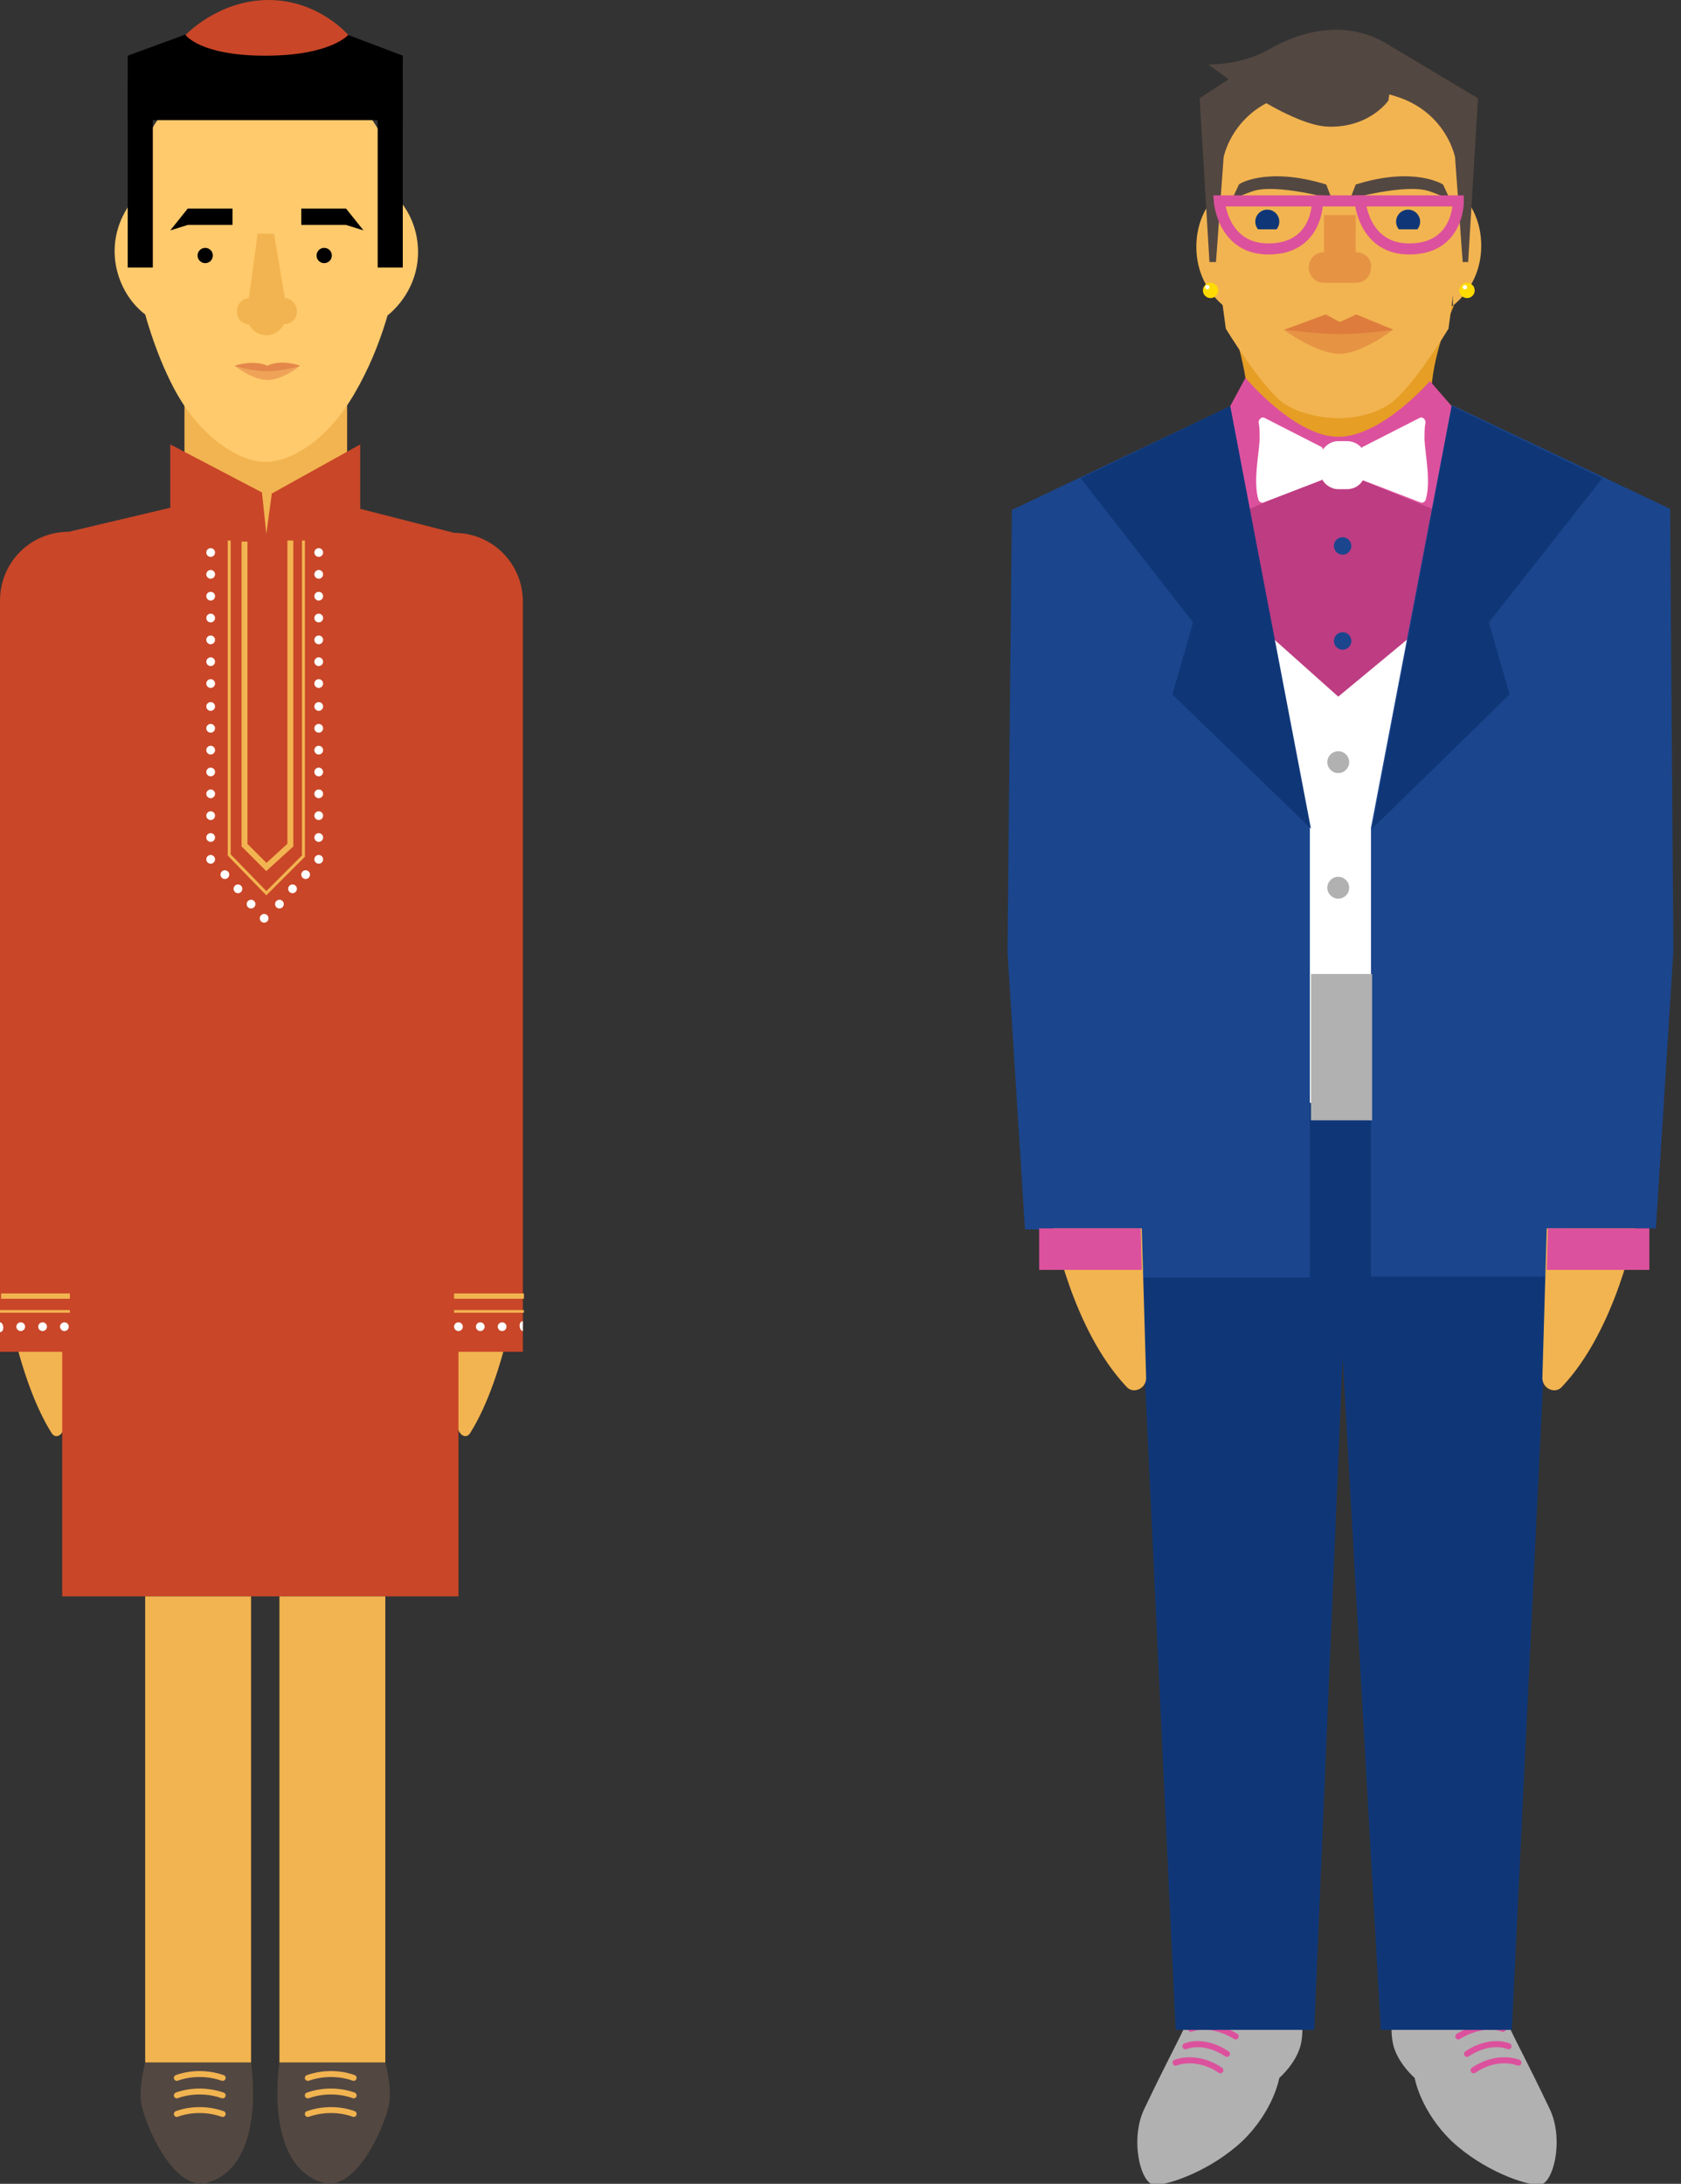 <?xml version="1.0" encoding="utf-8"?>
<!-- Generator: Adobe Illustrator 18.1.1, SVG Export Plug-In . SVG Version: 6.00 Build 0)  -->
<svg version="1.1" id="Layer_1" xmlns="http://www.w3.org/2000/svg" xmlns:xlink="http://www.w3.org/1999/xlink" x="0px" y="0px"
	 viewBox="0 0 154 200" enable-background="new 0 0 154 200" xml:space="preserve">
<rect x="0" y="0" width="154" height="200" fill="#333333" stroke="none"/>
<g>
	<g>
		<path fill="#F2B450" d="M47.6,116.7c0,0-1.2,9.2-4.5,14.5c-0.4,0.7-1.2,0.2-1.2-0.8l0-13.7H47.6z"/>
		<path fill="#F2B450" d="M0.2,116.7c0,0,1.2,9.2,4.5,14.5c0.4,0.7,1.2,0.2,1.2-0.8l-0.1-13.7H0.2z"/>
		<rect x="16.9" y="28.9" fill="#F2B450" width="14.9" height="21.5"/>
		<path fill="#FFCA6C" d="M13.3,17.2c-1.7,1.4-2.8,3.5-2.8,5.8s1.1,4.5,2.8,5.8V17.2z"/>
		<path fill="#FFCA6C" d="M35.5,28.9c1.7-1.4,2.8-3.5,2.8-5.8c0-2.4-1.1-4.5-2.8-5.8L35.5,28.9z"/>
		<path fill="#FFCA6C" d="M36.9,20.5c0-0.4,0-0.6,0-0.6l0,0C36.4,12.1,32.2,6,24.3,6c-8.2,0-12.6,6.6-12.6,14.8
			c0,0,0.8,8.2,4.2,14.7c2.4,4.6,6.1,6.8,8.4,6.8c2.6,0,5.9-2.3,8.2-6.3c2.5-4.3,3.7-9,4.1-12.5c0.2-0.9,0.3-1.8,0.3-2.8
			C36.9,20.7,36.9,20.6,36.9,20.5z"/>
		<polygon points="11.7,11 11.7,5.1 17.7,2.9 31.1,2.9 36.9,5.1 36.9,11 		"/>
		<rect x="11.7" y="7.7" width="2.3" height="16.8"/>
		<rect x="34.6" y="7.7" width="2.3" height="16.8"/>
		<polygon points="17.2,19.1 15.6,21.1 17.2,20.6 21.3,20.6 21.3,19.1 		"/>
		<polygon points="31.7,19.1 33.3,21.1 31.7,20.6 27.6,20.6 27.6,19.1 		"/>
		<circle cx="18.8" cy="23.4" r="0.7"/>
		<circle cx="29.7" cy="23.4" r="0.7"/>
		<path fill="#F2B450" d="M27.2,28.5c0-0.6-0.5-1.2-1.1-1.2l-1-5.9h-1.5l-0.8,5.9c-0.6,0-1.1,0.6-1.1,1.2c0,0.7,0.5,1.2,1.1,1.2
			c0.3,0.6,0.9,1,1.6,1c0.7,0,1.3-0.4,1.6-1C26.7,29.7,27.2,29.2,27.2,28.5z"/>
		<path opacity="0.3" fill="#C94628" d="M21.5,33.5c0,0,1.9-0.6,3,0c0,0,1.4-0.7,3,0c0,0-1.5,0.5-3,0.5S21.5,33.5,21.5,33.5z"/>
		<path opacity="0.3" fill="#C94628" d="M21.5,33.5c0,0,1.6,1.3,3,1.3c1.4,0,3-1.3,3-1.3s-2.1-0.6-3,0
			C24.5,33.5,23.2,32.9,21.5,33.5z"/>
		<path fill="#C94628" d="M17,3.2C17,3.2,20,0,24.6,0s7.3,3.2,7.3,3.2s-1.6,1.9-7.6,1.9S17,3.2,17,3.2z"/>
		<path fill="#C94628" d="M41.6,48.8L33,46.6l0,0v-5.9l-8.1,4.5l-0.5,3.7L24,45.1l-8.4-4.4v5.8l0,0l-9.3,2.2c-3.5,0-6.3,2.8-6.3,6.3
			v68.8h47.9V55.1C47.9,51.6,45.1,48.8,41.6,48.8z"/>
		<polyline fill="none" stroke="#F2B450" stroke-width="0.543" stroke-miterlimit="10" points="26.6,49.5 26.6,77.4 24.4,79.4 
			22.4,77.4 22.4,49.6 		"/>
		<polyline fill="none" stroke="#F2B450" stroke-width="0.272" stroke-miterlimit="10" points="21,49.5 21,78.3 24.4,81.8 
			27.8,78.4 27.8,49.5 		"/>
		<rect x="5.7" y="122.8" fill="#C94628" width="36.3" height="23.4"/>
		<circle fill="#FFFFFF" cx="19.3" cy="50.6" r="0.4"/>
		<circle fill="#FFFFFF" cx="19.3" cy="52.6" r="0.4"/>
		<circle fill="#FFFFFF" cx="19.3" cy="54.6" r="0.4"/>
		<circle fill="#FFFFFF" cx="19.3" cy="56.6" r="0.4"/>
		<circle fill="#FFFFFF" cx="19.3" cy="58.6" r="0.4"/>
		<circle fill="#FFFFFF" cx="19.3" cy="60.6" r="0.4"/>
		<circle fill="#FFFFFF" cx="19.3" cy="62.6" r="0.4"/>
		<circle fill="#FFFFFF" cx="19.3" cy="64.7" r="0.4"/>
		<circle fill="#FFFFFF" cx="19.3" cy="66.7" r="0.4"/>
		<circle fill="#FFFFFF" cx="19.3" cy="68.7" r="0.4"/>
		<circle fill="#FFFFFF" cx="19.3" cy="70.7" r="0.4"/>
		<circle fill="#FFFFFF" cx="19.3" cy="72.7" r="0.4"/>
		<circle fill="#FFFFFF" cx="19.3" cy="74.7" r="0.4"/>
		<circle fill="#FFFFFF" cx="19.3" cy="76.7" r="0.4"/>
		<circle fill="#FFFFFF" cx="19.3" cy="78.7" r="0.4"/>
		<circle fill="#FFFFFF" cx="20.6" cy="80.1" r="0.4"/>
		<circle fill="#FFFFFF" cx="21.8" cy="81.4" r="0.4"/>
		<circle fill="#FFFFFF" cx="23" cy="82.8" r="0.4"/>
		<circle fill="#FFFFFF" cx="29.2" cy="50.6" r="0.4"/>
		<circle fill="#FFFFFF" cx="29.2" cy="52.6" r="0.4"/>
		<circle fill="#FFFFFF" cx="29.2" cy="54.6" r="0.4"/>
		<circle fill="#FFFFFF" cx="29.2" cy="56.6" r="0.4"/>
		<circle fill="#FFFFFF" cx="29.2" cy="58.6" r="0.4"/>
		<circle fill="#FFFFFF" cx="29.2" cy="60.6" r="0.4"/>
		<circle fill="#FFFFFF" cx="29.2" cy="62.6" r="0.4"/>
		<circle fill="#FFFFFF" cx="29.2" cy="64.7" r="0.4"/>
		<circle fill="#FFFFFF" cx="29.2" cy="66.7" r="0.4"/>
		<circle fill="#FFFFFF" cx="29.2" cy="68.7" r="0.4"/>
		<circle fill="#FFFFFF" cx="29.2" cy="70.7" r="0.4"/>
		<circle fill="#FFFFFF" cx="29.2" cy="72.7" r="0.4"/>
		<circle fill="#FFFFFF" cx="29.2" cy="74.7" r="0.4"/>
		<circle fill="#FFFFFF" cx="29.2" cy="76.7" r="0.4"/>
		<circle fill="#FFFFFF" cx="29.2" cy="78.7" r="0.4"/>
		<circle fill="#FFFFFF" cx="28" cy="80.1" r="0.4"/>
		<circle fill="#FFFFFF" cx="26.8" cy="81.4" r="0.4"/>
		<circle fill="#FFFFFF" cx="25.6" cy="82.8" r="0.4"/>
		<circle fill="#FFFFFF" cx="24.2" cy="84.1" r="0.4"/>
		<g>
			<circle fill="#FFFFFF" cx="5.9" cy="121.5" r="0.4"/>
			<circle fill="#FFFFFF" cx="3.9" cy="121.5" r="0.4"/>
			<circle fill="#FFFFFF" cx="1.9" cy="121.5" r="0.4"/>
			<path fill="#FFFFFF" d="M0,121.1v0.9c0.2,0,0.3-0.2,0.3-0.4S0.2,121.1,0,121.1z"/>
		</g>
		<g>
			<circle fill="#FFFFFF" cx="42" cy="121.5" r="0.4"/>
			<circle fill="#FFFFFF" cx="44" cy="121.5" r="0.4"/>
			<circle fill="#FFFFFF" cx="46" cy="121.5" r="0.4"/>
			<path fill="#FFFFFF" d="M47.9,121.9v-0.9c-0.2,0-0.3,0.2-0.3,0.4S47.7,121.9,47.9,121.9z"/>
		</g>
		<line fill="none" stroke="#F2B450" stroke-width="0.487" stroke-miterlimit="10" x1="6.4" y1="118.7" x2="0.1" y2="118.7"/>
		<line fill="none" stroke="#F2B450" stroke-width="0.244" stroke-miterlimit="10" x1="0" y1="120.1" x2="6.4" y2="120.1"/>
		<line fill="none" stroke="#F2B450" stroke-width="0.487" stroke-miterlimit="10" x1="48" y1="118.7" x2="41.6" y2="118.7"/>
		<line fill="none" stroke="#F2B450" stroke-width="0.244" stroke-miterlimit="10" x1="41.6" y1="120.1" x2="48" y2="120.1"/>
		<rect x="13.3" y="146.2" fill="#F2B450" width="9.7" height="42.7"/>
		<rect x="25.6" y="146.2" fill="#F2B450" width="9.7" height="42.7"/>
		<g>
			<path fill="#534741" d="M23,188.9c0,0,1.5,9.4-4,11c-3.2,0.9-6-5.9-6.1-7.6c-0.1-1.7,0.4-3.4,0.4-3.4H23z"/>
			<path fill="none" stroke="#F2B450" stroke-width="0.543" stroke-linecap="round" stroke-miterlimit="10" d="M16.2,193.6
				c0,0,1.9-0.8,4.2,0"/>
			<path fill="none" stroke="#F2B450" stroke-width="0.543" stroke-linecap="round" stroke-miterlimit="10" d="M16.2,191.9
				c0,0,1.9-0.8,4.2,0"/>
			<path fill="none" stroke="#F2B450" stroke-width="0.543" stroke-linecap="round" stroke-miterlimit="10" d="M16.2,190.3
				c0,0,1.9-0.8,4.2,0"/>
		</g>
		<g>
			<path fill="#534741" d="M25.6,188.9c0,0-1.5,9.4,4,11c3.2,0.9,6-5.9,6.1-7.6c0.1-1.7-0.4-3.4-0.4-3.4H25.6z"/>
			<path fill="none" stroke="#F2B450" stroke-width="0.543" stroke-linecap="round" stroke-miterlimit="10" d="M32.4,193.6
				c0,0-1.9-0.8-4.2,0"/>
			<path fill="none" stroke="#F2B450" stroke-width="0.543" stroke-linecap="round" stroke-miterlimit="10" d="M32.4,191.9
				c0,0-1.9-0.8-4.2,0"/>
			<path fill="none" stroke="#F2B450" stroke-width="0.543" stroke-linecap="round" stroke-miterlimit="10" d="M32.4,190.3
				c0,0-1.9-0.8-4.2,0"/>
		</g>
	</g>
	<g>
		<g>
			<g>
				<path fill="#B1B1B1" d="M127.7,183.1c0,0-0.5,2.8,0,4.4c0.5,1.6,1.9,2.8,1.9,2.8s0.5,3,3.4,5.8c2.9,2.7,6.7,4,8,4s2.3-4.1,1-6.9
					c-2.2-4.6-2.7-5.4-3.7-7.5c-0.4-0.9-1.4-2.8-1.4-2.8L127.7,183.1z"/>
				<path fill="none" stroke="#DC519D" stroke-width="0.555" stroke-linecap="round" stroke-miterlimit="10" d="M139.1,188.9
					c0,0-1.9-0.8-4.1,0.7"/>
				<path fill="none" stroke="#DC519D" stroke-width="0.555" stroke-linecap="round" stroke-miterlimit="10" d="M134.4,188.1
					c0,0,1.9-1.4,3.8-0.7"/>
				<path fill="none" stroke="#DC519D" stroke-width="0.555" stroke-linecap="round" stroke-miterlimit="10" d="M133.6,186.5
					c0,0,2.1-1.4,4.1-0.7"/>
			</g>
			<g>
				<path fill="#B1B1B1" d="M119.1,183.1c0,0,0.5,2.8,0,4.4c-0.5,1.6-1.9,2.8-1.9,2.8s-0.5,3-3.4,5.8c-2.9,2.7-6.7,4-8,4
					s-2.3-4.1-1-6.9c2.2-4.6,2.7-5.4,3.7-7.5c0.4-0.9,1.4-2.8,1.4-2.8L119.1,183.1z"/>
				<path fill="none" stroke="#DC519D" stroke-width="0.555" stroke-linecap="round" stroke-miterlimit="10" d="M107.7,188.9
					c0,0,1.9-0.8,4.1,0.7"/>
				<path fill="none" stroke="#DC519D" stroke-width="0.555" stroke-linecap="round" stroke-miterlimit="10" d="M112.4,188.1
					c0,0-1.9-1.4-3.8-0.7"/>
				<path fill="none" stroke="#DC519D" stroke-width="0.555" stroke-linecap="round" stroke-miterlimit="10" d="M113.2,186.5
					c0,0-2.1-1.4-4.1-0.7"/>
			</g>
			<polygon fill="#0F3778" points="103.7,101 107.7,185.9 120.4,185.9 123,124.3 126.5,185.9 138.5,185.9 142.6,101 			"/>
			<path fill="#E69E25" d="M133.9,40.9l-22.4-0.1c0,0,3-3.4,2.6-6.2c-0.6-3.6-1.9-6.6-1.9-6.6h21c0,0-1.6,3.4-2,6.9
				C130.8,37.2,133.9,40.9,133.9,40.9z"/>
			<path fill="#F2B450" d="M112.2,17.1c-1.6,1.3-2.6,3.2-2.6,5.5s1,4.2,2.6,5.5V17.1z"/>
			<path fill="#F2B450" d="M133.1,28c1.6-1.3,2.6-3.2,2.6-5.5s-1-4.2-2.6-5.5L133.1,28z"/>
			<path fill="#F2B450" d="M134.4,18.3c0-7.1-4.7-12.8-11.8-12.8s-11.8,5.7-11.8,12.8c0,1,0.1,2,0.3,2.9l0,0l1.2,8.9
				c0,0,3.4,5.6,5.4,6.9c2,1.3,4.8,1.3,4.8,1.3s2.8,0.1,4.8-1.3c2-1.3,5.4-6.9,5.4-6.9l1.2-8.9l0,0
				C134.3,20.2,134.4,19.3,134.4,18.3z"/>
			<path opacity="0.3" fill="#C94628" d="M124.2,23.1v-3.4h-2.9v3.4c-0.8,0-1.4,0.6-1.4,1.4c0,0.8,0.6,1.4,1.4,1.4
				c0.1,0,0.1,0,0.2,0h2.5c0.1,0,0.1,0,0.2,0c0.8,0,1.4-0.6,1.4-1.4C125.7,23.7,125,23.1,124.2,23.1z"/>
			<circle fill="#0F3778" cx="129" cy="20.3" r="1.1"/>
			<circle fill="#0F3778" cx="116.1" cy="20.3" r="1.1"/>
			<polygon fill="#F2B450" points="130.1,21 127.9,21 129,22.2 			"/>
			<polygon fill="#F2B450" points="117.2,21 115.1,21 116.1,22.2 			"/>
			<path fill="#534741" d="M124.2,16.9l-0.5,1.3c0,0,5.1-1.4,7.2-0.7c1.5,0.5,2,0.9,2,0.9l-0.7-1.5
				C132.2,16.9,129.6,15.2,124.2,16.9z"/>
			<path fill="#534741" d="M121.5,16.9l0.5,1.3c0,0-5.1-1.4-7.2-0.7c-1.5,0.5-2,0.9-2,0.9l0.7-1.5C113.4,16.9,116,15.2,121.5,16.9z"
				/>
			<g>
				<path opacity="0.3" fill="#C94628" d="M117.6,30.2c0,0,3,2.2,5.1,2.2s4.9-2.2,4.9-2.2l-3.4-1.4l-1.5,0.7l-1.3-0.7L117.6,30.2z"
					/>
				<path opacity="0.3" fill="#C94628" d="M122.8,29.5l-1.3-0.7l-3.8,1.4c0,0,3.1,0.4,5.1,0.4s4.9-0.4,4.9-0.4l-3.4-1.4L122.8,29.5z
					"/>
			</g>
			<path fill="#534741" d="M127.2,9.2c0,0-1.7,2.5-5.5,2.4c-3.8-0.1-11-5.7-11-5.7s3,0.1,5.6-1.4s7.2-3.1,11.5,0L127.2,9.2z"/>
			<path fill="#534741" d="M112.8,7.1l-2.9,1.9l0.9,15h0.6l0.7-9.6c0,0,1.3-6.9,10.6-6L112.8,7.1z"/>
			<path fill="#534741" d="M127.7,4.4l7.7,4.6l-0.9,15H134l-0.7-9.6c0,0-1.3-6.9-10.6-6L127.7,4.4z"/>
			<g>
				<path fill="none" stroke="#DC519D" stroke-width="1.015" stroke-linecap="round" stroke-miterlimit="10" d="M111.7,18.4h9
					c0,0,0.1,4.4-4.5,4.4C112,22.8,111.7,18.4,111.7,18.4z"/>
				<path fill="none" stroke="#DC519D" stroke-width="1.015" stroke-linecap="round" stroke-miterlimit="10" d="M124.6,18.4h9
					c0,0,0.1,4.4-4.5,4.4C124.9,22.8,124.6,18.4,124.6,18.4z"/>
				
					<line fill="none" stroke="#DC519D" stroke-width="1.015" stroke-linecap="round" stroke-miterlimit="10" x1="120.6" y1="18.4" x2="124.8" y2="18.4"/>
			</g>
			<path fill="#DC519D" d="M114.1,34.6l-1.4,2.6v29.2h21.2L133,37.2l-2-2.3c0,0-4.4,5.1-8.4,5.1S114.1,34.6,114.1,34.6z"/>
			<polygon fill="#BD3C82" points="114.5,46.6 122.6,43.1 131.2,46.6 131.2,66.9 114.5,66.9 			"/>
			<polygon fill="#FFFFFF" points="116.1,58 122.6,63.8 129.6,58 129.6,101 116.1,101 			"/>
			<path fill="#1B468D" d="M112.7,37.2l-20,9.5l-0.4,40.5l1.6,25.4h8v4.4h18.1V75.9L112.7,37.2z"/>
			<polygon fill="#0F3778" points="120.1,75.9 107.4,63.6 109.3,57 99,43.8 112.7,37.2 			"/>
			<path fill="#1B468D" d="M153,46.6l-20-9.5l-7.4,38.7v41.1h18.1v-4.4h8l1.6-25.4L153,46.6z"/>
			<polygon fill="#0F3778" points="125.7,75.9 138.3,63.6 136.4,57 146.8,43.8 133,37.2 			"/>
			<g>
				<path fill="#FFFFFF" d="M130,38.3c0.3-0.2,0.6,0.1,0.6,0.4c-0.1,0.4-0.1,0.9-0.1,1.6c0.1,1.5,0.6,3.9,0.1,5.5
					c-0.1,0.2-0.3,0.3-0.5,0.2l-5.2-2c-0.2-0.1-0.3-0.2-0.2-0.4l0-2.4c0-0.1,0.1-0.3,0.2-0.3L130,38.3z"/>
				<path fill="#FFFFFF" d="M115.9,38.3c-0.3-0.2-0.6,0.1-0.6,0.4c0.1,0.4,0.1,0.9,0.1,1.6c-0.1,1.5-0.6,3.9-0.1,5.5
					c0.1,0.2,0.3,0.3,0.5,0.2l5.2-2c0.2-0.1,0.3-0.2,0.2-0.4l0-2.4c0-0.1-0.1-0.3-0.2-0.3L115.9,38.3z"/>
				<path fill="#FFFFFF" d="M123.4,44.8h-0.8c-0.9,0-1.7-0.8-1.7-1.7v-1c0-0.9,0.8-1.7,1.7-1.7h0.8c0.7,0,1.3,0.4,1.6,1
					c0.1,0.2,0.1,0.4,0.1,0.7v1C125.1,44,124.4,44.8,123.4,44.8z"/>
			</g>
			<path fill="#F2B450" d="M96.5,112.5c0,0,1.7,9.2,6.7,14.5c0.6,0.7,1.8,0.2,1.8-0.8l-0.4-13.7H96.5z"/>
			<path fill="#F2B450" d="M149.8,112.5c0,0-1.7,9.2-6.7,14.5c-0.6,0.7-1.8,0.2-1.8-0.8l0.4-13.7H149.8z"/>
			<polygon fill="#DC519D" points="104.6,116.3 95.2,116.3 95.2,112.5 104.5,112.5 			"/>
			<polygon fill="#DC519D" points="141.7,116.3 151.1,116.3 151.1,112.5 141.8,112.5 			"/>
			<rect x="120.1" y="89.2" fill="#B1B1B1" width="5.6" height="13.4"/>
		</g>
		<circle fill="#1B468D" cx="123" cy="50" r="0.8"/>
		<circle fill="#1B468D" cx="123" cy="58.7" r="0.8"/>
		<circle fill="#B1B1B1" cx="122.6" cy="69.8" r="1"/>
		<circle fill="#B1B1B1" cx="122.6" cy="81.3" r="1"/>
	</g>
	<circle fill="#FFDB00" cx="134.4" cy="26.6" r="0.7"/>
	<circle fill="#FFDB00" cx="110.9" cy="26.6" r="0.7"/>
	<circle fill="#FFFFFF" cx="134.2" cy="26.3" r="0.2"/>
	<circle fill="#FFFFFF" cx="110.6" cy="26.3" r="0.2"/>
</g>
</svg>
